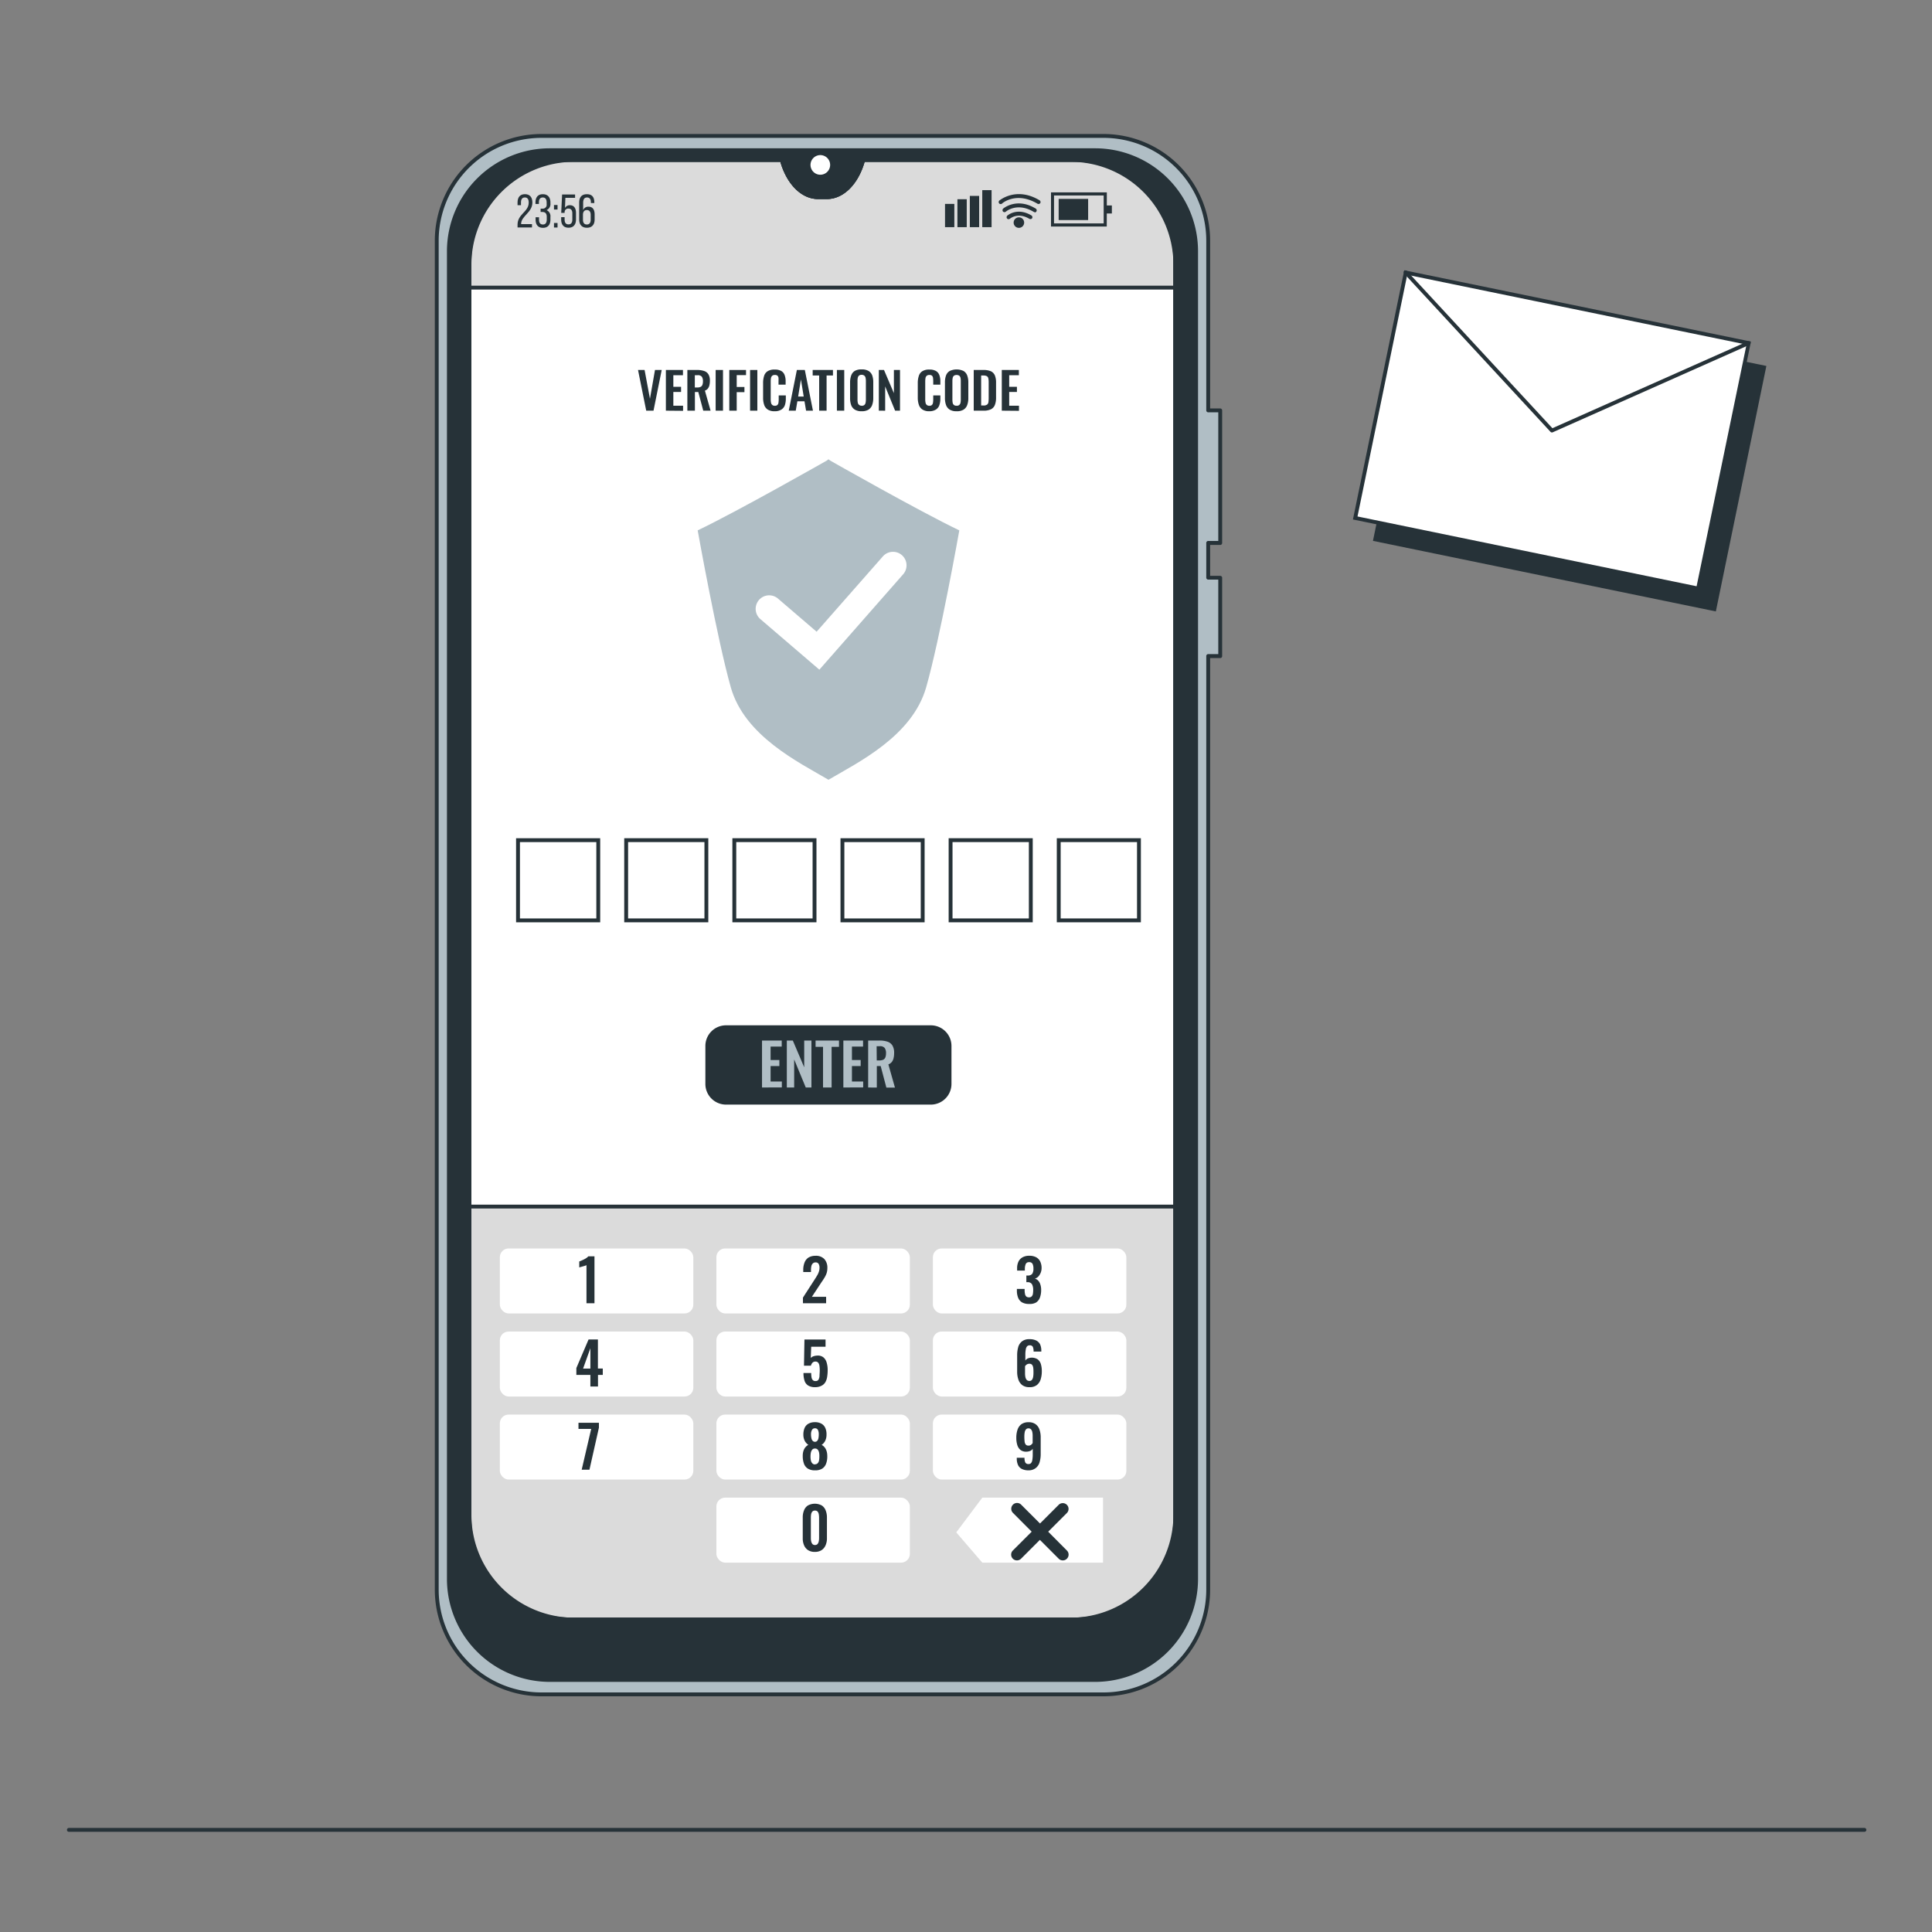 <svg xmlns="http://www.w3.org/2000/svg" viewBox="0 0 500 500"><rect x="0" y="0" width="500" height="500" fill="#808080" stroke="none"/><g id="freepik--Device--inject-16"><path d="M482.51,474.07H17.83a.5.5,0,0,1-.5-.5.5.5,0,0,1,.5-.5H482.51a.5.5,0,0,1,.5.5A.5.5,0,0,1,482.51,474.07Z" style="fill:#263238"></path><path d="M304.18,58.46V402.08a17.08,17.08,0,0,1-17.08,17.08H138.62a17.08,17.08,0,0,1-17.08-17.08V58.45a17.07,17.07,0,0,1,17.07-17.07h63.73l.06.19C204,47.29,207.64,51,211.7,51H214c4.06,0,7.71-3.72,9.3-9.44l.07-.19H287.1A17.08,17.08,0,0,1,304.18,58.46Z" style="fill:#fff"></path><path d="M287.1,419.66H138.62A17.6,17.6,0,0,1,121,402.08V58.45a17.59,17.59,0,0,1,17.57-17.57h64.11l.16.56c1.53,5.51,5,9.07,8.82,9.07H214c3.83,0,7.29-3.56,8.82-9.07l.18-.56H287.1a17.6,17.6,0,0,1,17.58,17.58V402.08A17.6,17.6,0,0,1,287.1,419.66ZM138.61,41.88A16.59,16.59,0,0,0,122,58.45V402.08a16.6,16.6,0,0,0,16.58,16.58H287.1a16.6,16.6,0,0,0,16.58-16.58V58.46A16.6,16.6,0,0,0,287.1,41.88H223.76c-1.68,5.85-5.49,9.63-9.74,9.63H211.7c-4.25,0-8.06-3.78-9.74-9.63Z" style="fill:#263238"></path><rect x="183.09" y="265.85" width="62.65" height="19.52" rx="4.84" style="fill:#263238"></rect><path d="M240.89,285.87h-53a5.35,5.35,0,0,1-5.34-5.34v-9.84a5.34,5.34,0,0,1,5.34-5.34h53a5.35,5.35,0,0,1,5.35,5.34v9.84A5.35,5.35,0,0,1,240.89,285.87Zm-53-19.52a4.34,4.34,0,0,0-4.34,4.34v9.84a4.35,4.35,0,0,0,4.34,4.34h53a4.35,4.35,0,0,0,4.35-4.34v-9.84a4.34,4.34,0,0,0-4.35-4.34Z" style="fill:#263238"></path><path d="M121.54,312.26v89.82a17.08,17.08,0,0,0,17.08,17.08H287.1a17.08,17.08,0,0,0,17.08-17.08V312.26Z" style="fill:#dbdbdb"></path><path d="M287.1,419.66H138.62A17.6,17.6,0,0,1,121,402.08V312.26a.5.5,0,0,1,.5-.5H304.18a.5.5,0,0,1,.5.5v89.82A17.6,17.6,0,0,1,287.1,419.66ZM122,312.76v89.32a16.6,16.6,0,0,0,16.58,16.58H287.1a16.6,16.6,0,0,0,16.58-16.58V312.76Z" style="fill:#263238"></path><rect x="129.36" y="323.1" width="50.07" height="16.82" rx="2.27" style="fill:#fff"></rect><rect x="185.4" y="323.1" width="50.07" height="16.82" rx="2.27" style="fill:#fff"></rect><rect x="241.43" y="323.1" width="50.07" height="16.82" rx="2.27" style="fill:#fff"></rect><rect x="129.36" y="344.6" width="50.07" height="16.82" rx="2.27" style="fill:#fff"></rect><rect x="185.4" y="344.6" width="50.07" height="16.82" rx="2.27" style="fill:#fff"></rect><rect x="241.43" y="344.6" width="50.07" height="16.82" rx="2.27" style="fill:#fff"></rect><rect x="129.36" y="366.09" width="50.07" height="16.82" rx="2.27" style="fill:#fff"></rect><rect x="185.4" y="366.09" width="50.07" height="16.82" rx="2.27" style="fill:#fff"></rect><rect x="241.43" y="366.09" width="50.07" height="16.82" rx="2.27" style="fill:#fff"></rect><rect x="185.4" y="387.59" width="50.07" height="16.82" rx="2.27" style="fill:#fff"></rect><polygon points="285.46 404.41 254.22 404.41 247.48 396.58 254.22 387.59 285.46 387.59 285.46 404.41" style="fill:#fff"></polygon><path d="M214.86,119.2l-.45-.34-.45.34s-23,13.09-33.4,18.06c0,0,5,28,8.57,40.62s17.61,19.41,25.28,23.92c7.68-4.51,21.67-11.28,25.28-23.92s8.58-40.62,8.58-40.62C237.88,132.29,214.86,119.2,214.86,119.2Z" style="fill:#B0BEC5"></path><path d="M212.05,173.31l-15.26-13.08a3.5,3.5,0,0,1,4.55-5.32l10,8.58L228.48,144a3.5,3.5,0,0,1,5.26,4.62Z" style="fill:#fff"></path><rect x="134.06" y="217.43" width="20.76" height="20.76" style="fill:#fff"></rect><path d="M155.33,238.69H133.56V216.93h21.77Zm-20.77-1h19.77V217.93H134.56Z" style="fill:#263238"></path><rect x="162.05" y="217.43" width="20.76" height="20.76" style="fill:#fff"></rect><path d="M183.31,238.69H161.55V216.93h21.76Zm-20.76-1h19.76V217.93H162.55Z" style="fill:#263238"></path><rect x="190.04" y="217.43" width="20.76" height="20.76" style="fill:#fff"></rect><path d="M211.3,238.69H189.54V216.93H211.3Zm-20.76-1H210.3V217.93H190.54Z" style="fill:#263238"></path><rect x="218.02" y="217.43" width="20.76" height="20.76" style="fill:#fff"></rect><path d="M239.29,238.69H217.52V216.93h21.77Zm-20.77-1h19.77V217.93H218.52Z" style="fill:#263238"></path><rect x="246.01" y="217.43" width="20.76" height="20.76" style="fill:#fff"></rect><path d="M267.27,238.69H245.51V216.93h21.76Zm-20.76-1h19.76V217.93H246.51Z" style="fill:#263238"></path><rect x="274" y="217.43" width="20.76" height="20.76" style="fill:#fff"></rect><path d="M295.26,238.69H273.5V216.93h21.76Zm-20.76-1h19.76V217.93H274.5Z" style="fill:#263238"></path><path d="M304.18,74.44v-16A17.08,17.08,0,0,0,287.1,41.38H223.38l-.06.19C221.73,47.29,218.08,51,214,51H211.7c-4.06,0-7.72-3.72-9.3-9.44l-.06-.19H138.61a17.07,17.07,0,0,0-17.07,17.07v16Z" style="fill:#dbdbdb"></path><path d="M304.17,74.94H121.54a.5.5,0,0,1-.5-.5v-16a17.59,17.59,0,0,1,17.57-17.57h63.73a.49.49,0,0,1,.48.37l.06.19c1.53,5.51,5,9.07,8.82,9.07H214c3.83,0,7.29-3.56,8.82-9.07l.07-.21a.49.49,0,0,1,.47-.35H287.1a17.59,17.59,0,0,1,17.57,17.58v16A.5.5,0,0,1,304.17,74.94ZM122,73.94H303.67V58.46A16.59,16.59,0,0,0,287.1,41.88H223.76c-1.68,5.85-5.49,9.63-9.74,9.63H211.7c-4.25,0-8.06-3.78-9.74-9.63H138.61A16.59,16.59,0,0,0,122,58.45Z" style="fill:#263238"></path><path d="M315.79,140.53V106.21h-3.11V62.27A27.08,27.08,0,0,0,285.6,35.18H140.12A27.09,27.09,0,0,0,113,62.27V411.42a27.08,27.08,0,0,0,27.09,27.08H285.6a27.07,27.07,0,0,0,27.08-27.08V169.78h3.11V149.5h-3.11v-9ZM304.18,392.07a27.09,27.09,0,0,1-27.09,27.09H148.63a27.09,27.09,0,0,1-27.09-27.09V68.46a27.09,27.09,0,0,1,27.09-27.08h53.71l.06.19C204,47.29,207.64,51,211.7,51H214c4.06,0,7.71-3.72,9.3-9.44l.07-.19h53.7a27.09,27.09,0,0,1,27.09,27.08Z" style="fill:#B0BEC5"></path><path d="M285.6,439H140.12a27.62,27.62,0,0,1-27.59-27.58V62.27a27.63,27.63,0,0,1,27.59-27.59H285.6a27.62,27.62,0,0,1,27.58,27.59v43.44h2.61a.5.5,0,0,1,.5.5v34.32a.5.5,0,0,1-.5.5h-2.61v8h2.61a.5.5,0,0,1,.5.5v20.28a.5.5,0,0,1-.5.5h-2.61V411.42A27.61,27.61,0,0,1,285.6,439ZM140.12,35.68a26.62,26.62,0,0,0-26.59,26.59V411.42A26.61,26.61,0,0,0,140.12,438H285.6a26.61,26.61,0,0,0,26.58-26.58V169.78a.5.5,0,0,1,.5-.5h2.61V150h-2.61a.51.51,0,0,1-.5-.5v-9a.5.5,0,0,1,.5-.5h2.61V106.71h-2.61a.51.51,0,0,1-.5-.5V62.27A26.61,26.61,0,0,0,285.6,35.68Zm137,384H148.63A27.63,27.63,0,0,1,121,392.07V68.46a27.62,27.62,0,0,1,27.59-27.58h53.71a.48.48,0,0,1,.48.37l.06.19c1.53,5.51,5,9.07,8.82,9.07H214c3.83,0,7.29-3.56,8.82-9.07l.07-.21a.49.49,0,0,1,.47-.35h53.71a27.62,27.62,0,0,1,27.59,27.58V392.07A27.63,27.63,0,0,1,277.09,419.66ZM148.63,41.88A26.61,26.61,0,0,0,122,68.46V392.07a26.62,26.62,0,0,0,26.59,26.59H277.09a26.62,26.62,0,0,0,26.59-26.59V68.46a26.61,26.61,0,0,0-26.59-26.58H223.76c-1.68,5.85-5.49,9.63-9.74,9.63H211.7c-4.25,0-8.06-3.78-9.74-9.63Z" style="fill:#263238"></path><path d="M283.43,38.91H142.29A26.13,26.13,0,0,0,116.17,65V408.65a26.12,26.12,0,0,0,26.12,26.12H283.43a26.12,26.12,0,0,0,26.12-26.12V65A26.13,26.13,0,0,0,283.43,38.91ZM304.18,393a26.13,26.13,0,0,1-26.13,26.12H147.67A26.13,26.13,0,0,1,121.54,393V67.49a26.11,26.11,0,0,1,26.12-26.11h54.68l.06.19C204,47.29,207.64,51,211.7,51H214c4.06,0,7.71-3.72,9.3-9.44l.07-.19h54.66A26.12,26.12,0,0,1,304.18,67.5Z" style="fill:#263238"></path><path d="M283.43,435.27H142.29a26.65,26.65,0,0,1-26.62-26.62V65a26.65,26.65,0,0,1,26.62-26.62H283.43A26.65,26.65,0,0,1,310.05,65V408.65A26.65,26.65,0,0,1,283.43,435.27ZM142.29,39.42A25.65,25.65,0,0,0,116.67,65V408.65a25.65,25.65,0,0,0,25.62,25.62H283.43a25.65,25.65,0,0,0,25.62-25.62V65a25.65,25.65,0,0,0-25.62-25.62ZM278.05,419.66H147.67A26.66,26.66,0,0,1,121,393V67.49a26.65,26.65,0,0,1,26.62-26.61h54.68a.48.48,0,0,1,.48.37l.06.19c1.53,5.51,5,9.07,8.82,9.07H214c3.83,0,7.29-3.56,8.82-9.07l.07-.21a.49.49,0,0,1,.47-.35h54.67A26.66,26.66,0,0,1,304.68,67.5V393A26.66,26.66,0,0,1,278.05,419.66ZM147.66,41.88A25.64,25.64,0,0,0,122,67.49V393a25.66,25.66,0,0,0,25.63,25.62H278.05A25.66,25.66,0,0,0,303.68,393V67.5a25.65,25.65,0,0,0-25.63-25.62H223.76c-1.68,5.85-5.49,9.63-9.74,9.63H211.7c-4.25,0-8.06-3.78-9.74-9.63Z" style="fill:#263238"></path><path d="M214.84,42.67a2.54,2.54,0,1,0-2.54,2.55A2.54,2.54,0,0,0,214.84,42.67Z" style="fill:#fff"></path><path d="M137.78,52.42c0,2.57-2.89,3.5-2.91,5.46V58h2.81v.87h-3.74v-.73c0-2.76,2.89-3.29,2.89-5.7,0-.87-.3-1.34-1-1.34s-1,.5-1,1.26v.75h-.89v-.69c0-1.31.59-2.17,1.91-2.17S137.78,51.11,137.78,52.42Z" style="fill:#263238"></path><path d="M142.45,52.4v.22a1.71,1.71,0,0,1-1,1.76,1.7,1.7,0,0,1,1,1.77v.66c0,1.3-.61,2.15-1.93,2.15s-1.91-.85-1.91-2.15v-.59h.89v.65c0,.76.31,1.23,1,1.23s1-.45,1-1.32v-.66c0-.84-.36-1.24-1.08-1.26h-.51V54h.56a1,1,0,0,0,1-1.17v-.39c0-.88-.31-1.33-1-1.33s-1,.48-1,1.25v.43h-.89V52.4c0-1.3.61-2.14,1.91-2.14S142.45,51.1,142.45,52.4Z" style="fill:#263238"></path><path d="M144.29,53.05v1.18h-.92V53.05Zm0,4.65v1.18h-.92V57.7Z" style="fill:#263238"></path><path d="M146.22,53.82a1.36,1.36,0,0,1,1.26-.71c1.1,0,1.59.81,1.59,2v1.67c0,1.3-.62,2.15-1.93,2.15s-1.91-.85-1.91-2.15v-.58h.89v.64c0,.76.32,1.23,1,1.23s1-.47,1-1.23V55.21c0-.77-.32-1.23-1-1.23a.92.92,0,0,0-1,.91v.2h-.88l.23-4.75h3.36v.86h-2.51Z" style="fill:#263238"></path><path d="M153.81,52.39v.16h-.89v-.22c0-.77-.31-1.22-1-1.22s-1,.47-1,1.38V54.4a1.39,1.39,0,0,1,1.38-.91c1.1,0,1.59.79,1.59,2v1.3c0,1.3-.65,2.15-2,2.15s-2-.85-2-2.15V52.45c0-1.35.61-2.19,2-2.19S153.81,51.09,153.81,52.39Zm-2.94,3.2v1.28c0,.76.32,1.23,1,1.23s1-.47,1-1.23V55.59c0-.77-.33-1.23-1-1.23S150.87,54.82,150.87,55.59Z" style="fill:#263238"></path><rect x="244.57" y="52.77" width="2.41" height="6.02" style="fill:#263238"></rect><rect x="247.78" y="51.56" width="2.41" height="7.23" style="fill:#263238"></rect><rect x="250.99" y="50.7" width="2.41" height="8.09" style="fill:#263238"></rect><rect x="254.21" y="49.21" width="2.41" height="9.58" style="fill:#263238"></rect><path d="M286.43,58.63H272V49.79h14.45Zm-13.65-.81h12.85V50.59H272.78Z" style="fill:#263238"></path><rect x="273.98" y="51.47" width="7.63" height="5.48" style="fill:#263238"></rect><rect x="285.93" y="53.17" width="1.82" height="2.08" style="fill:#263238"></rect><path d="M266.68,56.7a.55.55,0,0,1-.28-.07c-2.94-1.75-4.89-.13-5-.06a.54.54,0,0,1-.76,0,.55.55,0,0,1,.05-.76c.1-.09,2.59-2.22,6.23-.06a.54.54,0,0,1,.19.74A.53.53,0,0,1,266.68,56.7Z" style="fill:#263238"></path><path d="M267.76,54.89a.45.45,0,0,1-.27-.08c-4.26-2.53-7.12-.08-7.15-.06a.54.54,0,0,1-.76,0,.56.56,0,0,1,.05-.77s3.49-3,8.41,0a.54.54,0,0,1-.28,1Z" style="fill:#263238"></path><path d="M268.75,52.79a.53.53,0,0,1-.27-.08c-5.39-3.2-9-.19-9.12-.06a.54.54,0,0,1-.77,0,.55.55,0,0,1,.05-.76c.05,0,4.3-3.68,10.39-.06a.55.55,0,0,1,.19.74A.56.56,0,0,1,268.75,52.79Z" style="fill:#263238"></path><path d="M265.05,57.61a1.36,1.36,0,1,1-1.35-1.36A1.35,1.35,0,0,1,265.05,57.61Z" style="fill:#263238"></path><path d="M271.27,396.4l4.87-4.87a1.5,1.5,0,0,0-2.12-2.12l-4.87,4.87-4.87-4.87a1.5,1.5,0,0,0-2.13,2.12L267,396.4l-4.88,4.87a1.51,1.51,0,0,0,0,2.12,1.51,1.51,0,0,0,2.13,0l4.87-4.87,4.87,4.87a1.47,1.47,0,0,0,1.06.44,1.45,1.45,0,0,0,1.06-.44,1.49,1.49,0,0,0,0-2.12Z" style="fill:#263238"></path><path d="M151.78,337.28v-9.85l-.35.14-.58.17-.58.16a2.09,2.09,0,0,0-.36.12v-1.55l.52-.21.67-.31a5.38,5.38,0,0,0,.66-.38,2.75,2.75,0,0,0,.5-.44h1.59v12.15Z" style="fill:#263238"></path><path d="M207.8,337.28v-1.46l3-4.64c.22-.34.43-.66.62-1a4.53,4.53,0,0,0,.48-1,3.08,3.08,0,0,0,.19-1.11,1.87,1.87,0,0,0-.24-1,.84.84,0,0,0-.75-.36,1,1,0,0,0-.75.27,1.43,1.43,0,0,0-.37.7,4.72,4.72,0,0,0-.1,1v.52h-2v-.54a5,5,0,0,1,.33-1.9,2.67,2.67,0,0,1,1-1.29A3.4,3.4,0,0,1,211,325a3,3,0,0,1,2.34.84,3.31,3.31,0,0,1,.78,2.34,4.17,4.17,0,0,1-.21,1.36,5.9,5.9,0,0,1-.56,1.16q-.34.56-.75,1.14l-2.49,3.78h3.69v1.66Z" style="fill:#263238"></path><path d="M266.32,337.46a3.56,3.56,0,0,1-1.84-.42,2.48,2.48,0,0,1-1-1.22,4.87,4.87,0,0,1-.31-1.83v-.42h2v.35a5.11,5.11,0,0,0,.11,1,1.16,1.16,0,0,0,.33.62,1.05,1.05,0,0,0,.69.21.94.94,0,0,0,.69-.23,1.21,1.21,0,0,0,.32-.66,6.2,6.2,0,0,0,.08-1,3.15,3.15,0,0,0-.29-1.46,1.24,1.24,0,0,0-1.13-.57h-.35V330.1H266a1.38,1.38,0,0,0,1.14-.44,2.39,2.39,0,0,0,.31-1.38,2.67,2.67,0,0,0-.23-1.2.92.92,0,0,0-.89-.43.87.87,0,0,0-.87.48,3.26,3.26,0,0,0-.23,1.24v.45h-2v-.58a3.92,3.92,0,0,1,.36-1.76,2.52,2.52,0,0,1,1.08-1.11,3.49,3.49,0,0,1,1.71-.38,3.67,3.67,0,0,1,1.74.37,2.5,2.5,0,0,1,1.07,1.09,3.8,3.8,0,0,1,.37,1.74A3.18,3.18,0,0,1,269,330a2,2,0,0,1-1.16.9,2,2,0,0,1,.84.52,2.51,2.51,0,0,1,.56,1,4.33,4.33,0,0,1,.21,1.44,5.64,5.64,0,0,1-.31,1.92,2.59,2.59,0,0,1-1,1.3A3.27,3.27,0,0,1,266.32,337.46Z" style="fill:#263238"></path><path d="M152.79,358.82v-3h-3.63v-1.77l3.16-7.4h2.42v7.52H156v1.65h-1.24v3Zm-1.89-4.63h1.89v-5.28Z" style="fill:#263238"></path><path d="M211,359a3.33,3.33,0,0,1-1.88-.45,2.26,2.26,0,0,1-.92-1.27,6.28,6.28,0,0,1-.26-1.94h2a6,6,0,0,0,.08,1.09,1.31,1.31,0,0,0,.33.73.87.87,0,0,0,.72.25.82.82,0,0,0,.75-.34,2.19,2.19,0,0,0,.27-.94c0-.41.06-.88.06-1.42a7.46,7.46,0,0,0-.08-1.23,1.66,1.66,0,0,0-.32-.82.93.93,0,0,0-.75-.29,1,1,0,0,0-.72.29,1.83,1.83,0,0,0-.42.78h-1.79l.12-6.77h5.46v1.86h-3.71l-.12,2.93a1.46,1.46,0,0,1,.65-.44,3.08,3.08,0,0,1,1-.19,2.34,2.34,0,0,1,1.56.4,2.61,2.61,0,0,1,.88,1.31,6.47,6.47,0,0,1,.29,2,10.82,10.82,0,0,1-.13,1.77,3.92,3.92,0,0,1-.47,1.4,2.39,2.39,0,0,1-1,.92A3.41,3.41,0,0,1,211,359Z" style="fill:#263238"></path><path d="M266.39,359a3,3,0,0,1-1.83-.53,3,3,0,0,1-1-1.43,6.18,6.18,0,0,1-.32-2v-4.26a7.83,7.83,0,0,1,.27-2.14,2.87,2.87,0,0,1,1-1.51,3,3,0,0,1,1.93-.55,3.69,3.69,0,0,1,1.74.35,2.18,2.18,0,0,1,1,1,3.91,3.91,0,0,1,.31,1.66s0,.06,0,.1a.34.34,0,0,1,0,.1h-2a3,3,0,0,0-.19-1.22.83.83,0,0,0-.84-.4.85.85,0,0,0-.63.24,1.49,1.49,0,0,0-.35.78,7.22,7.22,0,0,0-.12,1.47v1.45a1.52,1.52,0,0,1,.64-.55,2.83,2.83,0,0,1,2.56.24,2.49,2.49,0,0,1,.82,1.24,6.32,6.32,0,0,1,.24,1.82,7,7,0,0,1-.3,2.12,3,3,0,0,1-1,1.48A3,3,0,0,1,266.39,359Zm0-1.61a.81.81,0,0,0,.66-.27,1.62,1.62,0,0,0,.32-.75,6.12,6.12,0,0,0,.09-1.12c0-.44,0-.84-.05-1.18a1.73,1.73,0,0,0-.28-.83.88.88,0,0,0-.75-.3,1.19,1.19,0,0,0-.47.09,1.47,1.47,0,0,0-.38.25,1.66,1.66,0,0,0-.25.3v1.91a4.59,4.59,0,0,0,.1.94,1.49,1.49,0,0,0,.35.7A.87.87,0,0,0,266.4,357.38Z" style="fill:#263238"></path><path d="M150.54,380.36,153,369.8h-3.29v-1.59H155v1.27l-2.45,10.88Z" style="fill:#263238"></path><path d="M210.91,380.52a3.33,3.33,0,0,1-1.86-.46,2.52,2.52,0,0,1-1-1.3,5.67,5.67,0,0,1-.3-1.93,4.75,4.75,0,0,1,.09-1,3.23,3.23,0,0,1,.29-.81,2.43,2.43,0,0,1,.46-.63,2.28,2.28,0,0,1,.61-.46,3.06,3.06,0,0,1-.91-1,3.51,3.51,0,0,1-.38-1.66,4.24,4.24,0,0,1,.32-1.71,2.31,2.31,0,0,1,1-1.11,3.31,3.31,0,0,1,1.68-.39,3.26,3.26,0,0,1,1.68.39,2.36,2.36,0,0,1,1,1.11,3.93,3.93,0,0,1,.31,1.71,3.53,3.53,0,0,1-.37,1.67,2.86,2.86,0,0,1-.89,1,2.33,2.33,0,0,1,.62.46,2.4,2.4,0,0,1,.45.63,3.23,3.23,0,0,1,.29.81,4.72,4.72,0,0,1,.1,1,5.22,5.22,0,0,1-.3,1.93,2.57,2.57,0,0,1-1,1.3A3.34,3.34,0,0,1,210.91,380.52Zm0-1.57a.89.89,0,0,0,.74-.3,1.51,1.51,0,0,0,.33-.76,5.78,5.78,0,0,0,.07-.94,4.53,4.53,0,0,0-.07-1,1.76,1.76,0,0,0-.34-.77.9.9,0,0,0-.73-.3.86.86,0,0,0-.71.3,1.73,1.73,0,0,0-.35.76,5.21,5.21,0,0,0-.09,1,5,5,0,0,0,.08.95,1.52,1.52,0,0,0,.34.76A.93.93,0,0,0,210.91,379Zm0-5.81a.76.76,0,0,0,.59-.26,1.39,1.39,0,0,0,.31-.68,4.91,4.91,0,0,0,.09-1,2.47,2.47,0,0,0-.22-1.13.8.8,0,0,0-.77-.43.81.81,0,0,0-.77.43,2.17,2.17,0,0,0-.25,1.11,4.34,4.34,0,0,0,.1,1,1.39,1.39,0,0,0,.32.69A.8.8,0,0,0,210.91,373.14Z" style="fill:#263238"></path><path d="M210.91,401.63a3.17,3.17,0,0,1-1.76-.44,2.79,2.79,0,0,1-1.05-1.25,4.39,4.39,0,0,1-.35-1.83v-5.39a4.68,4.68,0,0,1,.34-1.86,2.6,2.6,0,0,1,1-1.25,3.79,3.79,0,0,1,3.58,0,2.67,2.67,0,0,1,1,1.25,4.86,4.86,0,0,1,.34,1.86v5.39a4.39,4.39,0,0,1-.36,1.83,2.79,2.79,0,0,1-1.05,1.25A3.17,3.17,0,0,1,210.91,401.63Zm0-1.78a.85.85,0,0,0,.69-.28,1.59,1.59,0,0,0,.3-.7,4.23,4.23,0,0,0,.08-.79v-5.33a5.93,5.93,0,0,0-.07-.83,1.58,1.58,0,0,0-.29-.7.85.85,0,0,0-.71-.28.83.83,0,0,0-.7.28,1.59,1.59,0,0,0-.3.7,5.9,5.9,0,0,0-.06.83v5.33a3.53,3.53,0,0,0,.08.79,1.6,1.6,0,0,0,.31.7A.82.82,0,0,0,210.91,399.85Z" style="fill:#263238"></path><path d="M266.18,380.52a3.67,3.67,0,0,1-1.73-.36,2.19,2.19,0,0,1-1-1.05,4,4,0,0,1-.31-1.68v-.16h2a2.88,2.88,0,0,0,.2,1.21.87.87,0,0,0,.86.41.82.82,0,0,0,.63-.24,1.62,1.62,0,0,0,.33-.8,8,8,0,0,0,.11-1.45v-1.46a1.4,1.4,0,0,1-.63.54,2.55,2.55,0,0,1-1,.21,2.35,2.35,0,0,1-1.55-.45,2.62,2.62,0,0,1-.82-1.29,6.09,6.09,0,0,1-.25-1.83,6.36,6.36,0,0,1,.31-2.1,2.9,2.9,0,0,1,1-1.43,3.09,3.09,0,0,1,1.85-.52,3,3,0,0,1,1.83.51,2.84,2.84,0,0,1,1,1.38,6,6,0,0,1,.32,2v4.3a7.57,7.57,0,0,1-.28,2.15,2.9,2.9,0,0,1-1,1.52A2.93,2.93,0,0,1,266.18,380.52Zm0-6.4a1,1,0,0,0,.67-.21,1.85,1.85,0,0,0,.4-.45v-1.89a4.58,4.58,0,0,0-.09-.95,1.48,1.48,0,0,0-.32-.69.85.85,0,0,0-.67-.27.8.8,0,0,0-.65.27,1.53,1.53,0,0,0-.33.75,6.23,6.23,0,0,0-.09,1.13,10.37,10.37,0,0,0,.06,1.17,1.6,1.6,0,0,0,.27.83A.86.86,0,0,0,266.19,374.12Z" style="fill:#263238"></path><path d="M197.21,281.44V269.29h5.1v1.56h-2.88v3.49h2.27v1.55h-2.27v4h2.91v1.53Z" style="fill:#B0BEC5"></path><path d="M203.63,281.44V269.29h1.55l2.95,6.93v-6.93H210v12.15h-1.47l-3-7.26v7.26Z" style="fill:#B0BEC5"></path><path d="M213,281.44V270.92h-1.93v-1.63h6.06v1.63h-1.91v10.52Z" style="fill:#B0BEC5"></path><path d="M218.26,281.44V269.29h5.1v1.56h-2.88v3.49h2.26v1.55h-2.26v4h2.91v1.53Z" style="fill:#B0BEC5"></path><path d="M224.68,281.44V269.29h2.91a6.33,6.33,0,0,1,2.08.29,2.4,2.4,0,0,1,1.29,1,3.64,3.64,0,0,1,.44,1.92,5.87,5.87,0,0,1-.14,1.32,2.51,2.51,0,0,1-.45,1,2.08,2.08,0,0,1-.9.64l1.7,6h-2.22l-1.47-5.57h-1v5.57Zm2.22-7h.69a2.46,2.46,0,0,0,1-.19,1.14,1.14,0,0,0,.54-.6,2.9,2.9,0,0,0,.17-1.06,2.25,2.25,0,0,0-.34-1.37,1.48,1.48,0,0,0-1.28-.46h-.81Z" style="fill:#B0BEC5"></path><path d="M167.24,106.28l-2.12-10.53h1.7l1.39,7.45,1.3-7.45h1.74l-2.12,10.53Z" style="fill:#263238"></path><path d="M172.33,106.28V95.75h4.42V97.1h-2.49v3h2v1.34h-2V105h2.52v1.32Z" style="fill:#263238"></path><path d="M177.89,106.28V95.75h2.53a5.52,5.52,0,0,1,1.8.26,2.07,2.07,0,0,1,1.12.86,3.16,3.16,0,0,1,.38,1.66,5,5,0,0,1-.12,1.15,2.2,2.2,0,0,1-.39.86,1.83,1.83,0,0,1-.78.56l1.47,5.18H182l-1.28-4.82h-.88v4.82Zm1.93-6h.6a2,2,0,0,0,.89-.16.93.93,0,0,0,.47-.52,2.44,2.44,0,0,0,.14-.92,2,2,0,0,0-.29-1.19,1.3,1.3,0,0,0-1.11-.39h-.7Z" style="fill:#263238"></path><path d="M185.21,106.28V95.75h1.9v10.53Z" style="fill:#263238"></path><path d="M188.74,106.28V95.75h4.33v1.33h-2.41v3.07h2v1.34h-2v4.79Z" style="fill:#263238"></path><path d="M194.12,106.28V95.75H196v10.53Z" style="fill:#263238"></path><path d="M200.48,106.43a3.18,3.18,0,0,1-1.82-.46,2.33,2.33,0,0,1-.91-1.24,5.57,5.57,0,0,1-.26-1.81V99.16a5.83,5.83,0,0,1,.26-1.87,2.18,2.18,0,0,1,.91-1.22,3.27,3.27,0,0,1,1.82-.43,3.34,3.34,0,0,1,1.71.37,2,2,0,0,1,.87,1.06,4.35,4.35,0,0,1,.26,1.59v.89h-1.84v-.91a6.64,6.64,0,0,0,0-.81,1,1,0,0,0-.25-.58.92.92,0,0,0-.69-.21,1,1,0,0,0-.72.23,1.14,1.14,0,0,0-.3.61,5.52,5.52,0,0,0-.06.86v4.58a4.1,4.1,0,0,0,.09.94,1,1,0,0,0,.33.56,1,1,0,0,0,.66.19.87.87,0,0,0,.68-.23,1,1,0,0,0,.25-.6,5.48,5.48,0,0,0,.06-.85v-1h1.84v.85a5.32,5.32,0,0,1-.24,1.66,2.23,2.23,0,0,1-.87,1.13A3.14,3.14,0,0,1,200.48,106.43Z" style="fill:#263238"></path><path d="M204.13,106.28l2.1-10.53h2.06l2.1,10.53h-1.78l-.41-2.43h-1.84l-.42,2.43Zm2.43-3.65H208l-.72-4.42Z" style="fill:#263238"></path><path d="M212,106.28V97.17h-1.68V95.75h5.25v1.42h-1.65v9.11Z" style="fill:#263238"></path><path d="M216.59,106.28V95.75h1.9v10.53Z" style="fill:#263238"></path><path d="M223,106.43a3.28,3.28,0,0,1-1.78-.42,2.33,2.33,0,0,1-.95-1.2A5.34,5.34,0,0,1,220,103V99a5.24,5.24,0,0,1,.29-1.83A2.27,2.27,0,0,1,221.2,96a3.38,3.38,0,0,1,1.78-.4,3.43,3.43,0,0,1,1.8.4,2.32,2.32,0,0,1,.95,1.16A5.24,5.24,0,0,1,226,99v4a5.32,5.32,0,0,1-.29,1.83,2.4,2.4,0,0,1-.95,1.19A3.33,3.33,0,0,1,223,106.43Zm0-1.42a1,1,0,0,0,.71-.21,1,1,0,0,0,.3-.57,3.91,3.91,0,0,0,.08-.79V98.59a3.87,3.87,0,0,0-.08-.8,1,1,0,0,0-.3-.55A1.07,1.07,0,0,0,223,97a1.05,1.05,0,0,0-.69.2,1,1,0,0,0-.31.55,3.29,3.29,0,0,0-.08.8v4.85a3.94,3.94,0,0,0,.07.79,1,1,0,0,0,.31.57A1,1,0,0,0,223,105Z" style="fill:#263238"></path><path d="M227.44,106.28V95.75h1.34l2.56,6v-6h1.58v10.53h-1.27L229.08,100v6.29Z" style="fill:#263238"></path><path d="M240.51,106.43a3.17,3.17,0,0,1-1.81-.46,2.33,2.33,0,0,1-.91-1.24,5.56,5.56,0,0,1-.27-1.81V99.16a5.81,5.81,0,0,1,.27-1.87,2.18,2.18,0,0,1,.91-1.22,3.25,3.25,0,0,1,1.81-.43,3.29,3.29,0,0,1,1.71.37,2,2,0,0,1,.88,1.06,4.35,4.35,0,0,1,.26,1.59v.89h-1.84v-.91a6.64,6.64,0,0,0-.05-.81,1,1,0,0,0-.25-.58.92.92,0,0,0-.69-.21,1,1,0,0,0-.72.23,1.07,1.07,0,0,0-.3.61,5.52,5.52,0,0,0-.06.86v4.58a4.1,4.1,0,0,0,.09.94,1,1,0,0,0,.33.56,1,1,0,0,0,.66.19.87.87,0,0,0,.68-.23,1.1,1.1,0,0,0,.25-.6,5.48,5.48,0,0,0,.06-.85v-1h1.84v.85a5,5,0,0,1-.25,1.66,2.16,2.16,0,0,1-.86,1.13A3.15,3.15,0,0,1,240.51,106.43Z" style="fill:#263238"></path><path d="M247.56,106.43a3.3,3.3,0,0,1-1.78-.42,2.33,2.33,0,0,1-.95-1.2,5.35,5.35,0,0,1-.28-1.84V99a5.26,5.26,0,0,1,.28-1.83,2.27,2.27,0,0,1,.95-1.16,4.21,4.21,0,0,1,3.58,0,2.27,2.27,0,0,1,.95,1.16A5,5,0,0,1,250.6,99v4a5.09,5.09,0,0,1-.29,1.83,2.34,2.34,0,0,1-.95,1.19A3.33,3.33,0,0,1,247.56,106.43Zm0-1.42a1,1,0,0,0,.71-.21,1.13,1.13,0,0,0,.31-.57,3.94,3.94,0,0,0,.07-.79V98.59a3.91,3.91,0,0,0-.07-.8,1.11,1.11,0,0,0-.31-.55,1.32,1.32,0,0,0-1.4,0,1,1,0,0,0-.31.55,3.87,3.87,0,0,0-.08.8v4.85a4.84,4.84,0,0,0,.07.79,1,1,0,0,0,.31.57A1,1,0,0,0,247.56,105Z" style="fill:#263238"></path><path d="M252,106.28V95.75h2.48a4.74,4.74,0,0,1,2,.35,2.12,2.12,0,0,1,1,1.08,4.9,4.9,0,0,1,.3,1.85v3.85a5.22,5.22,0,0,1-.3,1.9,2.1,2.1,0,0,1-1,1.13,4.19,4.19,0,0,1-1.94.37Zm1.92-1.34h.59a1.49,1.49,0,0,0,.95-.23,1,1,0,0,0,.35-.68,8.55,8.55,0,0,0,.06-1.1v-4a4.73,4.73,0,0,0-.09-1,.86.86,0,0,0-.37-.57,1.84,1.84,0,0,0-.93-.18h-.56Z" style="fill:#263238"></path><path d="M259.26,106.28V95.75h4.42V97.1h-2.5v3h2v1.34h-2V105h2.53v1.32Z" style="fill:#263238"></path></g><g id="freepik--Envelope--inject-16"><rect x="360.93" y="84.9" width="90.6" height="64.86" transform="translate(31.99 -79.47) rotate(11.63)" style="fill:#263238"></rect><rect x="356.34" y="78.99" width="90.6" height="64.86" transform="translate(30.7 -78.67) rotate(11.63)" style="fill:#fff"></rect><path d="M439.86,152.9l-89.72-18.46.1-.49,13.18-64L453.14,88.4l-.1.49Zm-88.54-19.24,87.76,18.06L452,89.18,364.19,71.12Z" style="fill:#263238"></path><path d="M401.64,111.92a.52.52,0,0,1-.37-.16l-37.83-40.9a.5.5,0,1,1,.73-.67l37.59,40.63,50.58-22.49a.5.5,0,0,1,.66.25.49.49,0,0,1-.25.66l-50.91,22.64A.45.45,0,0,1,401.64,111.92Z" style="fill:#263238"></path></g></svg>